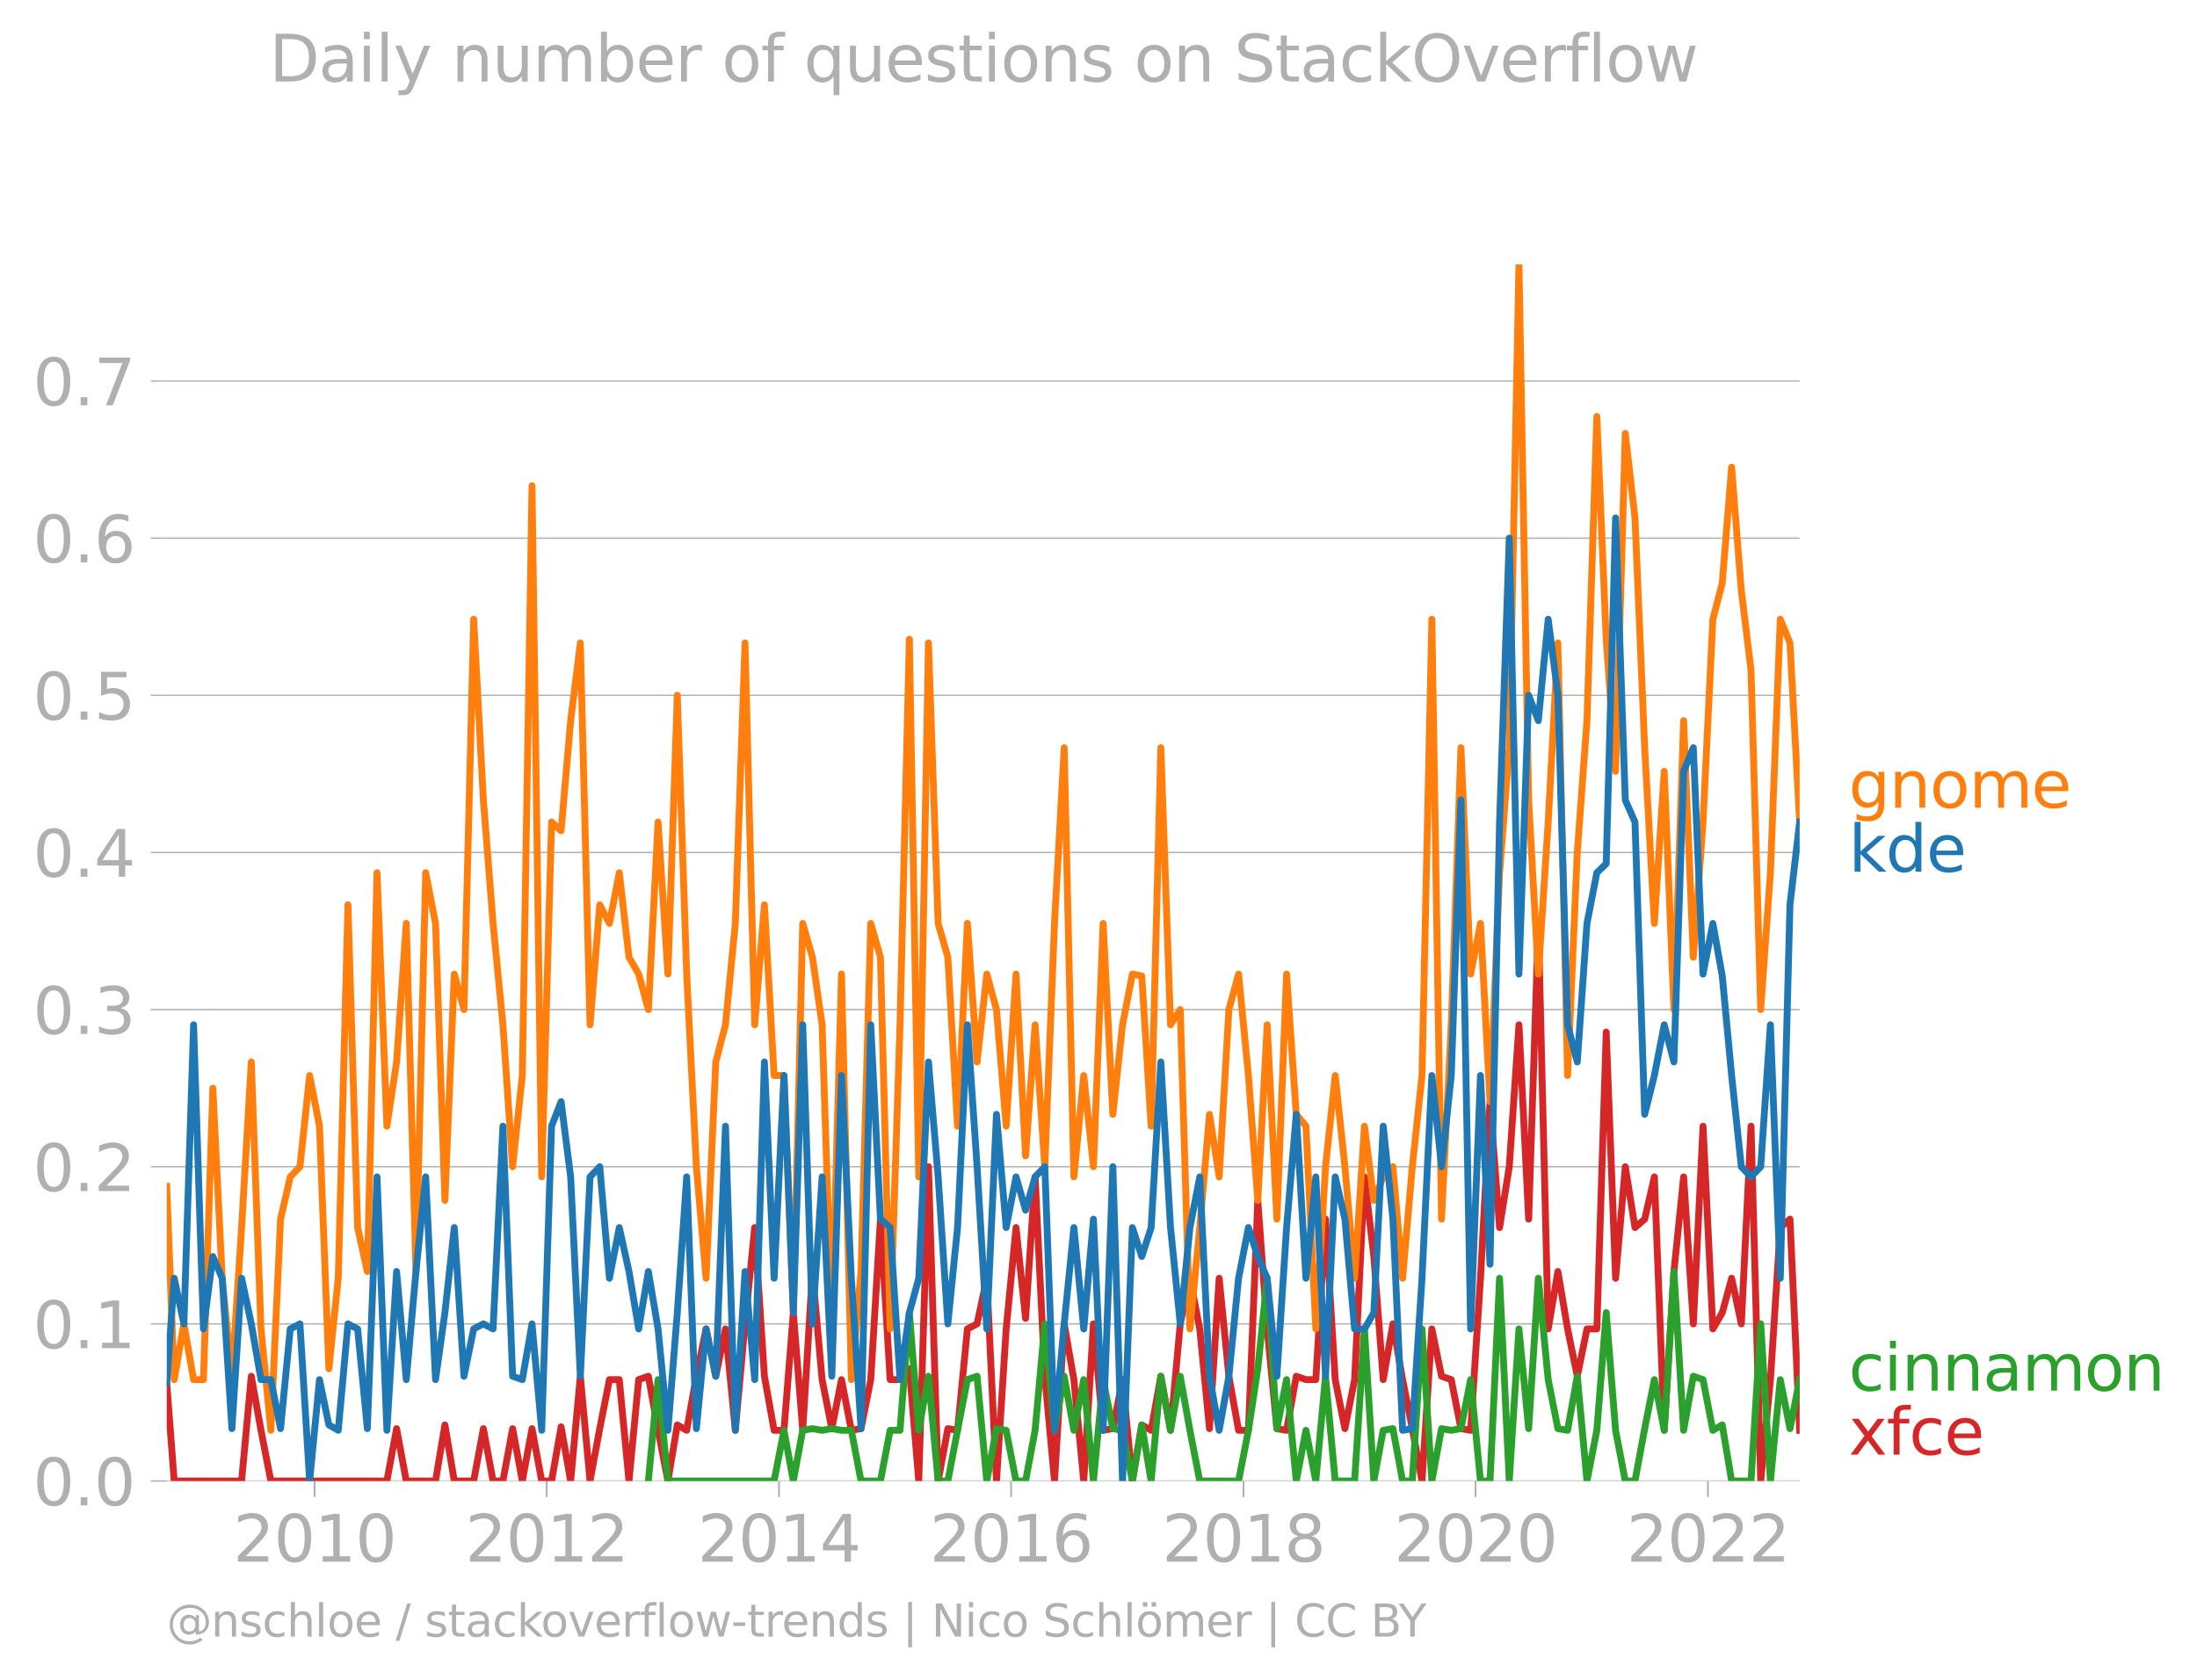 <svg xmlns="http://www.w3.org/2000/svg" xmlns:xlink="http://www.w3.org/1999/xlink" width="640.647" height="489.969" viewBox="0 0 480.485 367.477"><defs><style>*{stroke-linejoin:round;stroke-linecap:butt}</style></defs><g id="figure_1"><path id="patch_1" d="M0 367.477h480.485V0H0v367.477z" style="fill:none"/><g id="axes_1"><path id="patch_2" d="M36.464 323.95h357.12V57.838H36.464V323.95z" style="fill:none"/><g id="matplotlib.axis_1"><g id="xtick_1"><g id="line2d_1"><defs><path id="m694f59b427" d="M0 0v3.5" style="stroke:#b0b0b0;stroke-width:.4"/></defs><use xlink:href="#m694f59b427" x="68.794" y="323.95" style="fill:#b0b0b0;stroke:#b0b0b0;stroke-width:.4"/></g><g id="text_1" style="fill:#b0b0b0" transform="matrix(.14 0 0 -.14 50.979 341.588)"><defs><path id="DejaVuSans-32" d="M1228 531h2203V0H469v531q359 372 979 998 621 627 780 809 303 340 423 576 121 236 121 464 0 372-261 606-261 235-680 235-297 0-627-103-329-103-704-313v638q381 153 712 231 332 78 607 78 725 0 1156-363 431-362 431-968 0-288-108-546-107-257-392-607-78-91-497-524-418-433-1181-1211z" transform="scale(.016)"/><path id="DejaVuSans-30" d="M2034 4250q-487 0-733-480-245-479-245-1442 0-959 245-1439 246-480 733-480 491 0 736 480 246 480 246 1439 0 963-246 1442-245 480-736 480zm0 500q785 0 1199-621 414-620 414-1801 0-1178-414-1799Q2819-91 2034-91q-784 0-1198 620-414 621-414 1799 0 1181 414 1801 414 621 1198 621z" transform="scale(.016)"/><path id="DejaVuSans-31" d="M794 531h1031v3560L703 3866v575l1116 225h631V531h1031V0H794v531z" transform="scale(.016)"/></defs><use xlink:href="#DejaVuSans-32"/><use xlink:href="#DejaVuSans-30" x="63.623"/><use xlink:href="#DejaVuSans-31" x="127.246"/><use xlink:href="#DejaVuSans-30" x="190.869"/></g></g><g id="xtick_2"><use xlink:href="#m694f59b427" id="line2d_2" x="119.548" y="323.95" style="fill:#b0b0b0;stroke:#b0b0b0;stroke-width:.4"/><g id="text_2" style="fill:#b0b0b0" transform="matrix(.14 0 0 -.14 101.733 341.588)"><use xlink:href="#DejaVuSans-32"/><use xlink:href="#DejaVuSans-30" x="63.623"/><use xlink:href="#DejaVuSans-31" x="127.246"/><use xlink:href="#DejaVuSans-32" x="190.869"/></g></g><g id="xtick_3"><use xlink:href="#m694f59b427" id="line2d_3" x="170.371" y="323.95" style="fill:#b0b0b0;stroke:#b0b0b0;stroke-width:.4"/><g id="text_3" style="fill:#b0b0b0" transform="matrix(.14 0 0 -.14 152.556 341.588)"><defs><path id="DejaVuSans-34" d="M2419 4116 825 1625h1594v2491zm-166 550h794V1625h666v-525h-666V0h-628v1100H313v609l1940 2957z" transform="scale(.016)"/></defs><use xlink:href="#DejaVuSans-32"/><use xlink:href="#DejaVuSans-30" x="63.623"/><use xlink:href="#DejaVuSans-31" x="127.246"/><use xlink:href="#DejaVuSans-34" x="190.869"/></g></g><g id="xtick_4"><use xlink:href="#m694f59b427" id="line2d_4" x="221.125" y="323.95" style="fill:#b0b0b0;stroke:#b0b0b0;stroke-width:.4"/><g id="text_4" style="fill:#b0b0b0" transform="matrix(.14 0 0 -.14 203.31 341.588)"><defs><path id="DejaVuSans-36" d="M2113 2584q-425 0-674-291-248-290-248-796 0-503 248-796 249-292 674-292t673 292q248 293 248 796 0 506-248 796-248 291-673 291zm1253 1979v-575q-238 112-480 171-242 60-480 60-625 0-955-422-329-422-376-1275 184 272 462 417 279 145 613 145 703 0 1111-427 408-426 408-1160 0-719-425-1154Q2819-91 2113-91q-810 0-1238 620-428 621-428 1799 0 1106 525 1764t1409 658q238 0 480-47t505-140z" transform="scale(.016)"/></defs><use xlink:href="#DejaVuSans-32"/><use xlink:href="#DejaVuSans-30" x="63.623"/><use xlink:href="#DejaVuSans-31" x="127.246"/><use xlink:href="#DejaVuSans-36" x="190.869"/></g></g><g id="xtick_5"><use xlink:href="#m694f59b427" id="line2d_5" x="271.949" y="323.95" style="fill:#b0b0b0;stroke:#b0b0b0;stroke-width:.4"/><g id="text_5" style="fill:#b0b0b0" transform="matrix(.14 0 0 -.14 254.134 341.588)"><defs><path id="DejaVuSans-38" d="M2034 2216q-450 0-708-241-257-241-257-662 0-422 257-663 258-241 708-241t709 242q260 243 260 662 0 421-258 662-257 241-711 241zm-631 268q-406 100-633 378-226 279-226 679 0 559 398 884 399 325 1092 325 697 0 1094-325t397-884q0-400-227-679-226-278-629-378 456-106 710-416 255-309 255-755 0-679-414-1042Q2806-91 2034-91q-771 0-1186 362-414 363-414 1042 0 446 256 755 257 310 713 416zm-231 997q0-362 226-565 227-203 636-203 407 0 636 203 230 203 230 565 0 363-230 566-229 203-636 203-409 0-636-203-226-203-226-566z" transform="scale(.016)"/></defs><use xlink:href="#DejaVuSans-32"/><use xlink:href="#DejaVuSans-30" x="63.623"/><use xlink:href="#DejaVuSans-31" x="127.246"/><use xlink:href="#DejaVuSans-38" x="190.869"/></g></g><g id="xtick_6"><use xlink:href="#m694f59b427" id="line2d_6" x="322.703" y="323.95" style="fill:#b0b0b0;stroke:#b0b0b0;stroke-width:.4"/><g id="text_6" style="fill:#b0b0b0" transform="matrix(.14 0 0 -.14 304.888 341.588)"><use xlink:href="#DejaVuSans-32"/><use xlink:href="#DejaVuSans-30" x="63.623"/><use xlink:href="#DejaVuSans-32" x="127.246"/><use xlink:href="#DejaVuSans-30" x="190.869"/></g></g><g id="xtick_7"><use xlink:href="#m694f59b427" id="line2d_7" x="373.526" y="323.95" style="fill:#b0b0b0;stroke:#b0b0b0;stroke-width:.4"/><g id="text_7" style="fill:#b0b0b0" transform="matrix(.14 0 0 -.14 355.711 341.588)"><use xlink:href="#DejaVuSans-32"/><use xlink:href="#DejaVuSans-30" x="63.623"/><use xlink:href="#DejaVuSans-32" x="127.246"/><use xlink:href="#DejaVuSans-32" x="190.869"/></g></g></g><g id="matplotlib.axis_2"><g id="ytick_1"><path id="line2d_8" d="M36.464 323.95h357.12" clip-path="url(#p884464b1c1)" style="fill:none;stroke:#b0b0b0;stroke-width:.3;stroke-linecap:square"/><g id="line2d_9"><defs><path id="m7b667ceeae" d="M0 0h-3.5" style="stroke:#b0b0b0;stroke-width:.3"/></defs><use xlink:href="#m7b667ceeae" x="36.464" y="323.95" style="fill:#b0b0b0;stroke:#b0b0b0;stroke-width:.3"/></g><g id="text_8" style="fill:#b0b0b0" transform="matrix(.14 0 0 -.14 7.2 329.269)"><defs><path id="DejaVuSans-2e" d="M684 794h660V0H684v794z" transform="scale(.016)"/></defs><use xlink:href="#DejaVuSans-30"/><use xlink:href="#DejaVuSans-2e" x="63.623"/><use xlink:href="#DejaVuSans-30" x="95.41"/></g></g><g id="ytick_2"><path id="line2d_10" d="M36.464 289.577h357.12" clip-path="url(#p884464b1c1)" style="fill:none;stroke:#b0b0b0;stroke-width:.3;stroke-linecap:square"/><use xlink:href="#m7b667ceeae" id="line2d_11" x="36.464" y="289.577" style="fill:#b0b0b0;stroke:#b0b0b0;stroke-width:.3"/><g id="text_9" style="fill:#b0b0b0" transform="matrix(.14 0 0 -.14 7.2 294.896)"><use xlink:href="#DejaVuSans-30"/><use xlink:href="#DejaVuSans-2e" x="63.623"/><use xlink:href="#DejaVuSans-31" x="95.41"/></g></g><g id="ytick_3"><path id="line2d_12" d="M36.464 255.204h357.12" clip-path="url(#p884464b1c1)" style="fill:none;stroke:#b0b0b0;stroke-width:.3;stroke-linecap:square"/><use xlink:href="#m7b667ceeae" id="line2d_13" x="36.464" y="255.204" style="fill:#b0b0b0;stroke:#b0b0b0;stroke-width:.3"/><g id="text_10" style="fill:#b0b0b0" transform="matrix(.14 0 0 -.14 7.2 260.523)"><use xlink:href="#DejaVuSans-30"/><use xlink:href="#DejaVuSans-2e" x="63.623"/><use xlink:href="#DejaVuSans-32" x="95.41"/></g></g><g id="ytick_4"><path id="line2d_14" d="M36.464 220.831h357.12" clip-path="url(#p884464b1c1)" style="fill:none;stroke:#b0b0b0;stroke-width:.3;stroke-linecap:square"/><use xlink:href="#m7b667ceeae" id="line2d_15" x="36.464" y="220.831" style="fill:#b0b0b0;stroke:#b0b0b0;stroke-width:.3"/><g id="text_11" style="fill:#b0b0b0" transform="matrix(.14 0 0 -.14 7.2 226.15)"><defs><path id="DejaVuSans-33" d="M2597 2516q453-97 707-404 255-306 255-756 0-690-475-1069Q2609-91 1734-91q-293 0-604 58T488 141v609q262-153 574-231 313-78 654-78 593 0 904 234t311 681q0 413-289 645-289 233-804 233h-544v519h569q465 0 712 186t247 536q0 359-255 551-254 193-729 193-260 0-557-57-297-56-653-174v562q360 100 674 150t592 50q719 0 1137-327 419-326 419-882 0-388-222-655t-631-370z" transform="scale(.016)"/></defs><use xlink:href="#DejaVuSans-30"/><use xlink:href="#DejaVuSans-2e" x="63.623"/><use xlink:href="#DejaVuSans-33" x="95.41"/></g></g><g id="ytick_5"><path id="line2d_16" d="M36.464 186.459h357.12" clip-path="url(#p884464b1c1)" style="fill:none;stroke:#b0b0b0;stroke-width:.3;stroke-linecap:square"/><use xlink:href="#m7b667ceeae" id="line2d_17" x="36.464" y="186.459" style="fill:#b0b0b0;stroke:#b0b0b0;stroke-width:.3"/><g id="text_12" style="fill:#b0b0b0" transform="matrix(.14 0 0 -.14 7.2 191.778)"><use xlink:href="#DejaVuSans-30"/><use xlink:href="#DejaVuSans-2e" x="63.623"/><use xlink:href="#DejaVuSans-34" x="95.41"/></g></g><g id="ytick_6"><path id="line2d_18" d="M36.464 152.086h357.12" clip-path="url(#p884464b1c1)" style="fill:none;stroke:#b0b0b0;stroke-width:.3;stroke-linecap:square"/><use xlink:href="#m7b667ceeae" id="line2d_19" x="36.464" y="152.086" style="fill:#b0b0b0;stroke:#b0b0b0;stroke-width:.3"/><g id="text_13" style="fill:#b0b0b0" transform="matrix(.14 0 0 -.14 7.2 157.405)"><defs><path id="DejaVuSans-35" d="M691 4666h2478v-532H1269V2991q137 47 274 70 138 23 276 23 781 0 1237-428 457-428 457-1159 0-753-469-1171Q2575-91 1722-91q-294 0-599 50Q819 9 494 109v635q281-153 581-228t634-75q541 0 856 284 316 284 316 772 0 487-316 771-315 285-856 285-253 0-505-56-251-56-513-175v2344z" transform="scale(.016)"/></defs><use xlink:href="#DejaVuSans-30"/><use xlink:href="#DejaVuSans-2e" x="63.623"/><use xlink:href="#DejaVuSans-35" x="95.41"/></g></g><g id="ytick_7"><path id="line2d_20" d="M36.464 117.713h357.12" clip-path="url(#p884464b1c1)" style="fill:none;stroke:#b0b0b0;stroke-width:.3;stroke-linecap:square"/><use xlink:href="#m7b667ceeae" id="line2d_21" x="36.464" y="117.713" style="fill:#b0b0b0;stroke:#b0b0b0;stroke-width:.3"/><g id="text_14" style="fill:#b0b0b0" transform="matrix(.14 0 0 -.14 7.2 123.032)"><use xlink:href="#DejaVuSans-30"/><use xlink:href="#DejaVuSans-2e" x="63.623"/><use xlink:href="#DejaVuSans-36" x="95.41"/></g></g><g id="ytick_8"><path id="line2d_22" d="M36.464 83.34h357.12" clip-path="url(#p884464b1c1)" style="fill:none;stroke:#b0b0b0;stroke-width:.3;stroke-linecap:square"/><use xlink:href="#m7b667ceeae" id="line2d_23" x="36.464" y="83.34" style="fill:#b0b0b0;stroke:#b0b0b0;stroke-width:.3"/><g id="text_15" style="fill:#b0b0b0" transform="matrix(.14 0 0 -.14 7.2 88.66)"><defs><path id="DejaVuSans-37" d="M525 4666h3000v-269L1831 0h-659l1594 4134H525v532z" transform="scale(.016)"/></defs><use xlink:href="#DejaVuSans-30"/><use xlink:href="#DejaVuSans-2e" x="63.623"/><use xlink:href="#DejaVuSans-37" x="95.41"/></g></g></g><path id="line2d_24" d="m36.464 302.467 1.634 21.483h14.74l2.12-22.915 2.12 11.827 2.156 11.088h25.377l2.12-11.458 2.121 11.458h6.397l2.05-12.276 2.052 12.276h4.24l2.121-11.458 2.12 11.458h2.156l2.12-11.458 2.121 11.458 2.12-11.458 2.121 11.458h2.156l2.085-11.853 2.086 11.853 2.12-22.915 2.121 22.915 2.12-11.458 2.121-10.718h2.156l2.12 22.176 2.12-22.176 2.121-.74 2.12 11.828 2.156 11.088 2.051-12.276 2.051 1.188 2.12-11.827 2.121-10.35 2.12 10.35 2.121-10.35 2.156 22.177 2.12-23.285 2.12-21.067 2.121 32.525 2.12 11.827h2.156l2.051-25.74 2.051 25.74 2.12-34.743 2.121 23.655 2.12 10.718 2.121-10.718 2.155 11.088 2.121-.37 2.12-10.718 2.121-35.112 2.12 35.112h2.156l2.051-2.376 2.051 24.552 2.12-68.746 2.121 68.746 2.12-11.458 2.121.37 2.155-22.176 2.121-1.109 2.12-9.98 2.121 44.353 2.12-33.264 2.156-22.176 2.086 19.882 2.085-30.97 2.121 43.613 2.12 22.915 2.121-34.373 2.12 12.197 2.156 22.176 2.12-34.373 2.121 23.285 2.12-.37 2.121-10.718 2.155 22.176 2.051-12.276 2.051 1.188 2.121-11.827 2.12 11.827 2.121-23.285 2.12-9.98 2.156 11.089 2.12 21.806 2.121-32.894 2.12 21.437 2.121 11.827h2.155l2.051-50.292 2.051 28.116 2.121 21.806 2.12.37 2.121-11.827 2.12.739h2.156l2.12-35.112 2.121 35.112 2.12 10.718 2.121-10.718 2.155-44.352 2.051 17.424 2.051 26.928 2.12-12.197 2.121 12.197 2.121 10.718 2.12 11.458 2.156-33.264 2.12 10.349 2.12.739 2.121 10.718 2.121.37 2.155-33.264 2.086-38.617 2.086 27.529 2.12-13.306 2.121-31.046 2.12 42.504 2.121-64.68 2.155 88.704 2.12-12.567 2.121 12.567 2.121 10.349 2.12-10.35h2.156l2.05-64.943 2.052 53.856 2.12-24.394 2.12 13.306 2.121-1.848 2.121-9.24 2.155 55.44 2.12-34.743 2.121-20.697 2.12 32.155 2.121-43.243 2.156 44.352 2.05-3.564 2.052-7.524 2.12 9.979 2.12-43.243 2.121 77.616 2.121-22.176 2.155-33.264 2.12-1.848 2.121 46.2h0" clip-path="url(#p884464b1c1)" style="fill:none;stroke:#d62728;stroke-width:1.5;stroke-linecap:square"/><path id="line2d_25" d="m141.796 323.95 2.12-22.176 2.156 22.176H169.293l2.156-11.088 2.051 11.088 2.051-11.088 2.12-.37 2.121.37 2.12-.37 2.121.37h2.155l2.121 11.088h4.241l2.12-11.088h2.156l2.051-25.74 2.051 25.74 2.12-11.827 2.121 22.915h2.12l2.121-11.088 2.155-11.088 2.121-.74 2.12 22.916 2.121-11.458 2.12.37 2.156 11.088h2.086l2.085-11.088 2.121-23.285 2.12 23.285 2.121-11.827 2.12 11.827 2.156-11.088 2.12 22.176 2.121-22.176 2.12 10.718 2.121.37 2.155 11.088 2.051-12.276 2.051 12.276 2.121-22.915 2.12 11.827 2.121-11.827 2.12 11.827 2.156 11.088h8.482l2.155-11.088 2.051-13.464 2.051-19.8 2.121 32.894 2.12-10.718 2.121 22.176 2.12-11.088 2.156 11.088 2.12-22.915 2.121 22.915h4.241l2.155-33.264 2.051 33.264 2.051-11.088 2.12-.37 2.121 11.458h2.121l2.12-33.264 2.156 33.264 2.12-11.458 2.12.37 2.121-.37 2.121-10.718 2.155 22.176h2.086l2.086-44.352 2.12 44.352 2.121-33.264 2.12 21.806 2.121-32.894 2.155 22.176 2.12 10.718 2.121.37 2.121-11.827 2.12 22.915 2.156-11.088 2.05-25.74 2.052 25.74 2.12 11.088h2.12l2.121-11.458 2.121-10.718 2.155 11.088 2.12-34.743 2.121 34.743 2.12-11.827 2.121.739 2.156 11.088 2.05-1.188 2.052 12.276h4.24l2.121-34.373 2.121 34.373 2.155-22.176 2.12 10.718 2.121-10.718" clip-path="url(#p884464b1c1)" style="fill:none;stroke:#2ca02c;stroke-width:1.5;stroke-linecap:square"/><path id="line2d_26" d="m36.464 259.5 1.634 42.274 2.12-12.197 2.121 12.197h2.156l2.05-63.756 2.052 41.58 2.12 21.437 2.12-32.525 2.121-36.221 2.12 58.397 2.156 22.176 2.12-46.2 2.121-9.24 2.12-2.218 2.121-19.958 2.156 11.088 2.05 53.064 2.052-19.8 2.12-81.682 2.12 70.594 2.121 9.61 2.12-87.226 2.156 55.44 2.12-14.045 2.121-30.307 2.12 76.137 2.121-87.225 2.156 11.088 2.05 60.588 2.052-49.5 2.12 7.761 2.12-85.377L105.713 175l2.12 26.98 2.156 22.177 2.12 31.046 2.121-19.958 2.12-128.99 2.121 151.166 2.156-77.616 2.085 1.912 2.086-24.088 2.12-17.002 2.121 83.53 2.12-26.242 2.121 4.066 2.156-11.088 2.12 18.48 2.12 3.696 2.121 7.761 2.12-41.025 2.156 33.264 2.051-60.984 2.051 60.984 2.12 42.134 2.121 24.394 2.12-47.309 2.121-8.131 2.156-22.176 2.12-61.354 2.12 83.53 2.121-26.242 2.12 37.33h2.156l2.051 51.876 2.051-85.14 2.12 7.392 2.121 14.784 2.12 65.419 2.121-76.507 2.155 88.704 2.121-23.655 2.12-76.137 2.121 7.392 2.12 81.312 2.156-66.528 2.051-84.348 2.051 117.612 2.12-116.794 2.121 61.354 2.12 7.392 2.121 36.96 2.155-44.352 2.121 30.307 2.12-19.22 2.121 7.762 2.12 25.503 2.156-33.264 2.086 39.764 2.085-28.676 2.121 31.046 2.12-53.222 2.121-38.439 2.12 93.879 2.156-22.176 2.12 19.958 2.121-53.222 2.12 41.765 2.121-19.59 2.155-11.087 2.051.396 2.051 32.868 2.121-82.79 2.12 60.614 2.121-3.327 2.12 69.855 2.156-22.176 2.12-24.763 2.121 13.675 2.12-36.59 2.121-7.762 2.155 22.176 2.051 27.324 2.051-38.412 2.121 42.504 2.12-53.592 2.121 30.677 2.12 2.587 2.156 44.352 2.12-35.482 2.121-19.958 2.12 19.958 2.121 24.394 2.155-33.264 2.051 16.236 2.051-5.148 2.12-2.218 2.121 24.394 2.121-24.394 2.12-19.958 2.156-99.792 2.12 131.208 2.12-42.504 2.121-60.615 2.121 49.527 2.155-11.088 2.086 38.999 2.086-50.087 2.12-27.35 2.121-105.706L334.313 175l2.121 38.069 2.155-33.264 2.12-39.178 2.121 94.618 2.121-48.787 2.12-28.83 2.156-66.527 2.05 48.708 2.052 28.908 2.12-73.92 2.12 18.48 2.121 50.265 2.121 38.439 2.155-33.264 2.12 52.113 2.121-63.201 2.12 51.744 2.121-29.568 2.156-44.352 2.05-7.92 2.052-25.344 2.12 26.98 2.12 17.372 2.121 74.29 2.121-29.938 2.155-55.44 2.12 5.174 2.121 39.178h0" clip-path="url(#p884464b1c1)" style="fill:none;stroke:#ff7f0e;stroke-width:1.5;stroke-linecap:square"/><g id="text_16" style="fill:#1f77b4" transform="matrix(.14 0 0 -.14 404.298 190.669)"><defs><path id="DejaVuSans-6b" d="M581 4863h578V1991l1716 1509h734L1753 1863 3688 0h-750L1159 1709V0H581v4863z" transform="scale(.016)"/><path id="DejaVuSans-64" d="M2906 2969v1894h575V0h-575v525q-181-312-458-464-276-152-664-152-634 0-1033 506-398 507-398 1332t398 1331q399 506 1033 506 388 0 664-152 277-151 458-463zM947 1747q0-634 261-995t717-361q456 0 718 361 263 361 263 995t-263 995q-262 361-718 361t-717-361q-261-361-261-995z" transform="scale(.016)"/><path id="DejaVuSans-65" d="M3597 1894v-281H953q38-594 358-905t892-311q331 0 642 81t618 244V178Q3153 47 2828-22t-659-69q-838 0-1327 487-489 488-489 1320 0 859 464 1363 464 505 1252 505 706 0 1117-455 411-454 411-1235zm-575 169q-6 471-264 752-258 282-683 282-481 0-770-272t-333-766l2050 4z" transform="scale(.016)"/></defs><use xlink:href="#DejaVuSans-6b"/><use xlink:href="#DejaVuSans-64" x="57.91"/><use xlink:href="#DejaVuSans-65" x="121.387"/></g><g id="text_17" style="fill:#ff7f0e" transform="matrix(.14 0 0 -.14 404.298 176.669)"><defs><path id="DejaVuSans-67" d="M2906 1791q0 625-258 968-257 344-723 344-462 0-720-344-258-343-258-968 0-622 258-966t720-344q466 0 723 344 258 344 258 966zm575-1357q0-893-397-1329-396-436-1215-436-303 0-572 45t-522 139v559q253-137 500-202 247-66 503-66 566 0 847 295t281 892v285q-178-310-456-463T1784 0Q1141 0 747 490 353 981 353 1791q0 812 394 1302 394 491 1037 491 388 0 666-153t456-462v531h575V434z" transform="scale(.016)"/><path id="DejaVuSans-6e" d="M3513 2113V0h-575v2094q0 497-194 743-194 247-581 247-466 0-735-297-269-296-269-809V0H581v3500h578v-544q207 316 486 472 280 156 646 156 603 0 912-373 310-373 310-1098z" transform="scale(.016)"/><path id="DejaVuSans-6f" d="M1959 3097q-462 0-731-361t-269-989q0-628 267-989 268-361 733-361 460 0 728 362 269 363 269 988 0 622-269 986-268 364-728 364zm0 487q750 0 1178-488 429-487 429-1349 0-859-429-1349Q2709-91 1959-91q-753 0-1180 489-426 490-426 1349 0 862 426 1349 427 488 1180 488z" transform="scale(.016)"/><path id="DejaVuSans-6d" d="M3328 2828q216 388 516 572t706 184q547 0 844-383 297-382 297-1088V0h-578v2094q0 503-179 746-178 244-543 244-447 0-707-297-259-296-259-809V0h-578v2094q0 506-178 748t-550 242q-441 0-701-298-259-298-259-808V0H581v3500h578v-544q197 322 472 475t653 153q382 0 649-194 267-193 395-562z" transform="scale(.016)"/></defs><use xlink:href="#DejaVuSans-67"/><use xlink:href="#DejaVuSans-6e" x="63.477"/><use xlink:href="#DejaVuSans-6f" x="126.855"/><use xlink:href="#DejaVuSans-6d" x="188.037"/><use xlink:href="#DejaVuSans-65" x="285.449"/></g><g id="text_18" style="fill:#2ca02c" transform="matrix(.14 0 0 -.14 404.298 304.18)"><defs><path id="DejaVuSans-63" d="M3122 3366v-538q-244 135-489 202t-495 67q-560 0-870-355-309-354-309-995t309-996q310-354 870-354 250 0 495 67t489 202V134Q2881 22 2623-34q-257-57-548-57-791 0-1257 497-465 497-465 1341 0 856 470 1346 471 491 1290 491 265 0 518-55 253-54 491-163z" transform="scale(.016)"/><path id="DejaVuSans-69" d="M603 3500h575V0H603v3500zm0 1363h575v-729H603v729z" transform="scale(.016)"/><path id="DejaVuSans-61" d="M2194 1759q-697 0-966-159t-269-544q0-306 202-486 202-179 548-179 479 0 768 339t289 901v128h-572zm1147 238V0h-575v531q-197-318-491-470T1556-91q-537 0-855 302-317 302-317 808 0 590 395 890 396 300 1180 300h807v57q0 397-261 614t-733 217q-300 0-585-72-284-72-546-216v532q315 122 612 182 297 61 578 61 760 0 1135-394 375-393 375-1193z" transform="scale(.016)"/></defs><use xlink:href="#DejaVuSans-63"/><use xlink:href="#DejaVuSans-69" x="54.98"/><use xlink:href="#DejaVuSans-6e" x="82.764"/><use xlink:href="#DejaVuSans-6e" x="146.143"/><use xlink:href="#DejaVuSans-61" x="209.521"/><use xlink:href="#DejaVuSans-6d" x="270.801"/><use xlink:href="#DejaVuSans-6f" x="368.213"/><use xlink:href="#DejaVuSans-6e" x="429.395"/></g><g id="text_19" style="fill:#d62728" transform="matrix(.14 0 0 -.14 404.298 318.18)"><defs><path id="DejaVuSans-78" d="M3513 3500 2247 1797 3578 0h-678L1881 1375 863 0H184l1360 1831L300 3500h678l928-1247 928 1247h679z" transform="scale(.016)"/><path id="DejaVuSans-66" d="M2375 4863v-479h-550q-309 0-430-125-120-125-120-450v-309h947v-447h-947V0H697v3053H147v447h550v244q0 584 272 851 272 268 862 268h544z" transform="scale(.016)"/></defs><use xlink:href="#DejaVuSans-78"/><use xlink:href="#DejaVuSans-66" x="59.18"/><use xlink:href="#DejaVuSans-63" x="94.385"/><use xlink:href="#DejaVuSans-65" x="149.365"/></g><g id="text_20" style="fill:#b0b0b0" transform="matrix(.097 0 0 -.097 36.464 357.986)"><defs><path id="DejaVuSans-40" d="M2381 1678q0-447 222-702 222-254 610-254 384 0 604 256 221 256 221 700 0 438-225 695-225 258-607 258-378 0-602-256-223-256-223-697zm1703-934q-187-241-429-355t-564-114q-538 0-874 389t-336 1014q0 625 337 1015 338 391 873 391 322 0 565-117 244-117 428-354v409h447V722q457 69 714 417 258 349 258 902 0 334-99 628-98 294-298 544-325 409-792 626t-1017 217q-384 0-738-102-353-101-653-301-490-319-767-836-276-517-276-1120 0-497 179-932 180-434 521-765 328-325 759-495 431-171 922-171 403 0 792 136t714 389l281-347q-390-303-851-464t-936-161q-578 0-1091 205-512 205-912 595Q841 78 631 592q-209 514-209 1105 0 569 212 1084 213 516 607 907 403 396 931 607t1119 211q662 0 1229-272 568-271 952-771 234-307 357-666 124-359 124-744 0-822-497-1297T4084 263v481z" transform="scale(.016)"/><path id="DejaVuSans-73" d="M2834 3397v-544q-243 125-506 187-262 63-544 63-428 0-642-131t-214-394q0-200 153-314t616-217l197-44q612-131 870-370t258-667q0-488-386-773Q2250-91 1575-91q-281 0-586 55T347 128v594q319-166 628-249 309-82 613-82 406 0 624 139 219 139 219 392 0 234-158 359-157 125-692 241l-200 47q-534 112-772 345-237 233-237 639 0 494 350 762 350 269 994 269 318 0 599-47 282-46 519-140z" transform="scale(.016)"/><path id="DejaVuSans-68" d="M3513 2113V0h-575v2094q0 497-194 743-194 247-581 247-466 0-735-297-269-296-269-809V0H581v4863h578V2956q207 316 486 472 280 156 646 156 603 0 912-373 310-373 310-1098z" transform="scale(.016)"/><path id="DejaVuSans-6c" d="M603 4863h575V0H603v4863z" transform="scale(.016)"/><path id="DejaVuSans-2f" d="M1625 4666h531L531-594H0l1625 5260z" transform="scale(.016)"/><path id="DejaVuSans-74" d="M1172 4494v-994h1184v-447H1172V1153q0-428 117-550t477-122h590V0h-590q-666 0-919 248-253 249-253 905v1900H172v447h422v994h578z" transform="scale(.016)"/><path id="DejaVuSans-76" d="M191 3500h609L1894 563l1094 2937h609L2284 0h-781L191 3500z" transform="scale(.016)"/><path id="DejaVuSans-72" d="M2631 2963q-97 56-211 82-114 27-251 27-488 0-749-317t-261-911V0H581v3500h578v-544q182 319 472 473 291 155 707 155 59 0 131-8 72-7 159-23l3-590z" transform="scale(.016)"/><path id="DejaVuSans-77" d="M269 3500h575l719-2731 715 2731h678l719-2731 716 2731h575L4050 0h-678l-753 2869L1863 0h-679L269 3500z" transform="scale(.016)"/><path id="DejaVuSans-2d" d="M313 2009h1684v-512H313v512z" transform="scale(.016)"/><path id="DejaVuSans-7c" d="M1344 4891v-6400H813v6400h531z" transform="scale(.016)"/><path id="DejaVuSans-4e" d="M628 4666h850L3547 763v3903h612V0h-850L1241 3903V0H628v4666z" transform="scale(.016)"/><path id="DejaVuSans-53" d="M3425 4513v-616q-359 172-678 256-319 85-616 85-515 0-795-200t-280-569q0-310 186-468 186-157 705-254l381-78q706-135 1042-474t336-907q0-679-455-1029Q2797-91 1919-91q-331 0-705 75-373 75-773 222v650q384-215 753-325 369-109 725-109 540 0 834 212 294 213 294 607 0 343-211 537t-692 291l-385 75q-706 140-1022 440-315 300-315 835 0 619 436 975t1201 356q329 0 669-60 341-59 697-177z" transform="scale(.016)"/><path id="DejaVuSans-f6" d="M1959 3097q-462 0-731-361t-269-989q0-628 267-989 268-361 733-361 460 0 728 362 269 363 269 988 0 622-269 986-268 364-728 364zm0 487q750 0 1178-488 429-487 429-1349 0-859-429-1349Q2709-91 1959-91q-753 0-1180 489-426 490-426 1349 0 862 426 1349 427 488 1180 488zm295 1266h634v-631h-634v631zm-1222 0h634v-631h-634v631z" transform="scale(.016)"/><path id="DejaVuSans-43" d="M4122 4306v-665q-319 297-680 443-361 147-767 147-800 0-1225-489t-425-1414q0-922 425-1411t1225-489q406 0 767 147t680 444V359q-331-225-702-338-370-112-782-112-1060 0-1670 648-609 649-609 1771 0 1125 609 1773 610 649 1670 649 418 0 788-111 371-111 696-333z" transform="scale(.016)"/><path id="DejaVuSans-42" d="M1259 2228V519h1013q509 0 754 211 246 211 246 645 0 438-246 645-245 208-754 208H1259zm0 1919V2741h935q462 0 688 173 227 174 227 530 0 353-227 528-226 175-688 175h-935zm-631 519h1613q722 0 1112-300 391-300 391-853 0-429-200-682t-588-315q466-100 724-418 258-317 258-792 0-625-425-966Q3088 0 2303 0H628v4666z" transform="scale(.016)"/><path id="DejaVuSans-59" d="M-13 4666h679l1293-1919 1285 1919h678L2272 2222V0h-634v2222L-13 4666z" transform="scale(.016)"/></defs><use xlink:href="#DejaVuSans-40"/><use xlink:href="#DejaVuSans-6e" x="100"/><use xlink:href="#DejaVuSans-73" x="163.379"/><use xlink:href="#DejaVuSans-63" x="215.479"/><use xlink:href="#DejaVuSans-68" x="270.459"/><use xlink:href="#DejaVuSans-6c" x="333.838"/><use xlink:href="#DejaVuSans-6f" x="361.621"/><use xlink:href="#DejaVuSans-65" x="422.803"/><use xlink:href="#DejaVuSans-20" x="484.326"/><use xlink:href="#DejaVuSans-2f" x="516.113"/><use xlink:href="#DejaVuSans-20" x="549.805"/><use xlink:href="#DejaVuSans-73" x="581.592"/><use xlink:href="#DejaVuSans-74" x="633.691"/><use xlink:href="#DejaVuSans-61" x="672.9"/><use xlink:href="#DejaVuSans-63" x="734.18"/><use xlink:href="#DejaVuSans-6b" x="789.16"/><use xlink:href="#DejaVuSans-6f" x="843.445"/><use xlink:href="#DejaVuSans-76" x="904.627"/><use xlink:href="#DejaVuSans-65" x="963.807"/><use xlink:href="#DejaVuSans-72" x="1025.33"/><use xlink:href="#DejaVuSans-66" x="1066.443"/><use xlink:href="#DejaVuSans-6c" x="1101.648"/><use xlink:href="#DejaVuSans-6f" x="1129.432"/><use xlink:href="#DejaVuSans-77" x="1190.613"/><use xlink:href="#DejaVuSans-2d" x="1272.4"/><use xlink:href="#DejaVuSans-74" x="1308.484"/><use xlink:href="#DejaVuSans-72" x="1347.693"/><use xlink:href="#DejaVuSans-65" x="1386.557"/><use xlink:href="#DejaVuSans-6e" x="1448.08"/><use xlink:href="#DejaVuSans-64" x="1511.459"/><use xlink:href="#DejaVuSans-73" x="1574.936"/><use xlink:href="#DejaVuSans-20" x="1627.035"/><use xlink:href="#DejaVuSans-7c" x="1658.822"/><use xlink:href="#DejaVuSans-20" x="1692.514"/><use xlink:href="#DejaVuSans-4e" x="1724.301"/><use xlink:href="#DejaVuSans-69" x="1799.105"/><use xlink:href="#DejaVuSans-63" x="1826.889"/><use xlink:href="#DejaVuSans-6f" x="1881.869"/><use xlink:href="#DejaVuSans-20" x="1943.051"/><use xlink:href="#DejaVuSans-53" x="1974.838"/><use xlink:href="#DejaVuSans-63" x="2038.314"/><use xlink:href="#DejaVuSans-68" x="2093.295"/><use xlink:href="#DejaVuSans-6c" x="2156.674"/><use xlink:href="#DejaVuSans-f6" x="2184.457"/><use xlink:href="#DejaVuSans-6d" x="2245.639"/><use xlink:href="#DejaVuSans-65" x="2343.051"/><use xlink:href="#DejaVuSans-72" x="2404.574"/><use xlink:href="#DejaVuSans-20" x="2445.688"/><use xlink:href="#DejaVuSans-7c" x="2477.475"/><use xlink:href="#DejaVuSans-20" x="2511.166"/><use xlink:href="#DejaVuSans-43" x="2542.953"/><use xlink:href="#DejaVuSans-43" x="2612.777"/><use xlink:href="#DejaVuSans-20" x="2682.602"/><use xlink:href="#DejaVuSans-42" x="2714.389"/><use xlink:href="#DejaVuSans-59" x="2777.492"/></g><g id="text_21" style="fill:#b0b0b0" transform="matrix(.14 0 0 -.14 58.878 17.838)"><defs><path id="DejaVuSans-44" d="M1259 4147V519h763q966 0 1414 437 448 438 448 1382 0 937-448 1373t-1414 436h-763zm-631 519h1297q1356 0 1990-564 635-564 635-1764 0-1207-638-1773Q3275 0 1925 0H628v4666z" transform="scale(.016)"/><path id="DejaVuSans-79" d="M2059-325q-243-625-475-815-231-191-618-191H506v481h338q237 0 368 113 132 112 291 531l103 262L191 3500h609L1894 763l1094 2737h609L2059-325z" transform="scale(.016)"/><path id="DejaVuSans-75" d="M544 1381v2119h575V1403q0-497 193-746 194-248 582-248 465 0 735 297 271 297 271 810v1984h575V0h-575v538q-209-319-486-474-276-155-642-155-603 0-916 375-312 375-312 1097zm1447 2203z" transform="scale(.016)"/><path id="DejaVuSans-62" d="M3116 1747q0 634-261 995t-717 361q-457 0-718-361t-261-995q0-634 261-995t718-361q456 0 717 361t261 995zM1159 2969q182 312 458 463 277 152 661 152 638 0 1036-506 399-506 399-1331T3314 415Q2916-91 2278-91q-384 0-661 152-276 152-458 464V0H581v4863h578V2969z" transform="scale(.016)"/><path id="DejaVuSans-71" d="M947 1747q0-634 261-995t717-361q456 0 718 361 263 361 263 995t-263 995q-262 361-718 361t-717-361q-261-361-261-995zM2906 525q-181-312-458-464-276-152-664-152-634 0-1033 506-398 507-398 1332t398 1331q399 506 1033 506 388 0 664-152 277-151 458-463v531h575v-4831h-575V525z" transform="scale(.016)"/><path id="DejaVuSans-4f" d="M2522 4238q-688 0-1093-513-404-512-404-1397 0-881 404-1394 405-512 1093-512 687 0 1089 512 402 513 402 1394 0 885-402 1397-402 513-1089 513zm0 512q981 0 1568-658 588-658 588-1764 0-1103-588-1761Q3503-91 2522-91q-984 0-1574 656-589 657-589 1763t589 1764q590 658 1574 658z" transform="scale(.016)"/></defs><use xlink:href="#DejaVuSans-44"/><use xlink:href="#DejaVuSans-61" x="77.002"/><use xlink:href="#DejaVuSans-69" x="138.281"/><use xlink:href="#DejaVuSans-6c" x="166.064"/><use xlink:href="#DejaVuSans-79" x="193.848"/><use xlink:href="#DejaVuSans-20" x="253.027"/><use xlink:href="#DejaVuSans-6e" x="284.814"/><use xlink:href="#DejaVuSans-75" x="348.193"/><use xlink:href="#DejaVuSans-6d" x="411.572"/><use xlink:href="#DejaVuSans-62" x="508.984"/><use xlink:href="#DejaVuSans-65" x="572.461"/><use xlink:href="#DejaVuSans-72" x="633.984"/><use xlink:href="#DejaVuSans-20" x="675.098"/><use xlink:href="#DejaVuSans-6f" x="706.885"/><use xlink:href="#DejaVuSans-66" x="768.066"/><use xlink:href="#DejaVuSans-20" x="803.271"/><use xlink:href="#DejaVuSans-71" x="835.059"/><use xlink:href="#DejaVuSans-75" x="898.535"/><use xlink:href="#DejaVuSans-65" x="961.914"/><use xlink:href="#DejaVuSans-73" x="1023.438"/><use xlink:href="#DejaVuSans-74" x="1075.537"/><use xlink:href="#DejaVuSans-69" x="1114.746"/><use xlink:href="#DejaVuSans-6f" x="1142.529"/><use xlink:href="#DejaVuSans-6e" x="1203.711"/><use xlink:href="#DejaVuSans-73" x="1267.09"/><use xlink:href="#DejaVuSans-20" x="1319.189"/><use xlink:href="#DejaVuSans-6f" x="1350.977"/><use xlink:href="#DejaVuSans-6e" x="1412.158"/><use xlink:href="#DejaVuSans-20" x="1475.537"/><use xlink:href="#DejaVuSans-53" x="1507.324"/><use xlink:href="#DejaVuSans-74" x="1570.801"/><use xlink:href="#DejaVuSans-61" x="1610.01"/><use xlink:href="#DejaVuSans-63" x="1671.289"/><use xlink:href="#DejaVuSans-6b" x="1726.27"/><use xlink:href="#DejaVuSans-4f" x="1784.18"/><use xlink:href="#DejaVuSans-76" x="1862.891"/><use xlink:href="#DejaVuSans-65" x="1922.07"/><use xlink:href="#DejaVuSans-72" x="1983.594"/><use xlink:href="#DejaVuSans-66" x="2024.707"/><use xlink:href="#DejaVuSans-6c" x="2059.912"/><use xlink:href="#DejaVuSans-6f" x="2087.695"/><use xlink:href="#DejaVuSans-77" x="2148.877"/></g><path id="line2d_27" d="m36.464 302.467 1.634-22.87 2.12 9.98 2.121-65.42 2.156 66.529 2.05-15.84 2.052 4.752 2.12 32.894 2.12-32.894 2.121 9.979 2.12 12.197h2.156l2.12 10.718 2.121-21.806 2.12-1.109 2.121 34.373 2.156-22.176 2.05 9.9 2.052 1.188 2.12-23.285 2.12 1.109 2.121 21.806 2.12-55.07 2.156 55.44 2.12-34.743 2.121 23.655 2.12-23.655 2.121-20.697 2.156 44.352 2.05-14.652 2.052-18.612 2.12 32.525 2.12-10.35 2.121-1.108 2.12 1.109 2.156-44.352 2.12 54.7 2.121.74 2.12-12.197 2.121 23.285 2.156-66.528 2.085-5.353 2.086 16.44 2.12 43.614 2.121-43.613 2.12-2.218 2.121 24.394 2.156-11.088 2.12 9.61 2.12 12.566 2.121-12.567 2.12 12.567 2.156 22.176 2.051-25.74 2.051-29.7 2.12 55.07 2.121-21.806 2.12 10.349 2.121-54.701 2.156 66.528 2.12-34.743 2.12 23.655 2.121-69.485 2.12 47.309 2.156-44.352 2.051 51.876 2.051-62.964 2.12 65.419 2.121-32.155 2.12 43.613 2.121-65.79 2.155 44.353 2.121 32.894 2.12-88.334 2.121 42.504 2.12 1.848 2.156 33.264 2.051-14.652 2.051-7.524 2.12-47.309 2.121 25.133 2.12 32.155 2.121-21.067 2.155-44.352 2.121 31.046 2.12 35.482 2.121-46.94 2.12 24.764 2.156-11.088 2.086 7.264 2.085-7.264 2.121-2.218 2.12 57.658 2.121-23.285 2.12-21.067 2.156 22.176 2.12-24.024 2.121 46.2 2.12-57.658 2.121 68.746 2.155-55.44 2.051 6.336 2.051-6.336 2.121-36.221 2.12 36.22 2.121 21.068 2.12-21.067 2.156-11.088 2.12 43.613 2.121 11.827 2.12-11.827 2.121-21.437 2.155-11.088 2.051 6.336 2.051 4.752 2.121 21.437 2.12-32.525 2.121-24.763 2.12 35.85 2.156-22.175 2.12 43.613 2.121-43.613 2.12 9.24 2.121 24.024h2.155l2.051-3.564 2.051-40.788 2.12 20.328 2.121 46.2 2.121-.37 2.12-32.894 2.156-44.352 2.12 19.958 2.12-19.958L319.505 175l2.121 115.685 2.155-55.44 2.086 41.293 2.086-96.733 2.12-62.093 2.121 95.357 2.12-60.984 2.121 5.544 2.155-22.176 2.12 16.632 2.121 72.072 2.121 8.131 2.12-30.307 2.156-11.088 2.05-1.98 2.052-75.636 2.12 61.723 2.12 4.805 2.121 63.94 2.121-8.5 2.155-11.088 2.12 8.131 2.121-63.571 2.12-5.175 2.121 49.527 2.156-11.088 2.05 11.484 2.052 21.78 2.12 19.958 2.12 2.218 2.121-2.218 2.121-31.046 2.155 55.44 2.12-81.682 2.121-18.11h0" clip-path="url(#p884464b1c1)" style="fill:none;stroke:#1f77b4;stroke-width:1.5;stroke-linecap:square"/></g></g><defs><clipPath id="p884464b1c1"><path d="M36.464 57.838h357.12V323.95H36.464z"/></clipPath></defs></svg>